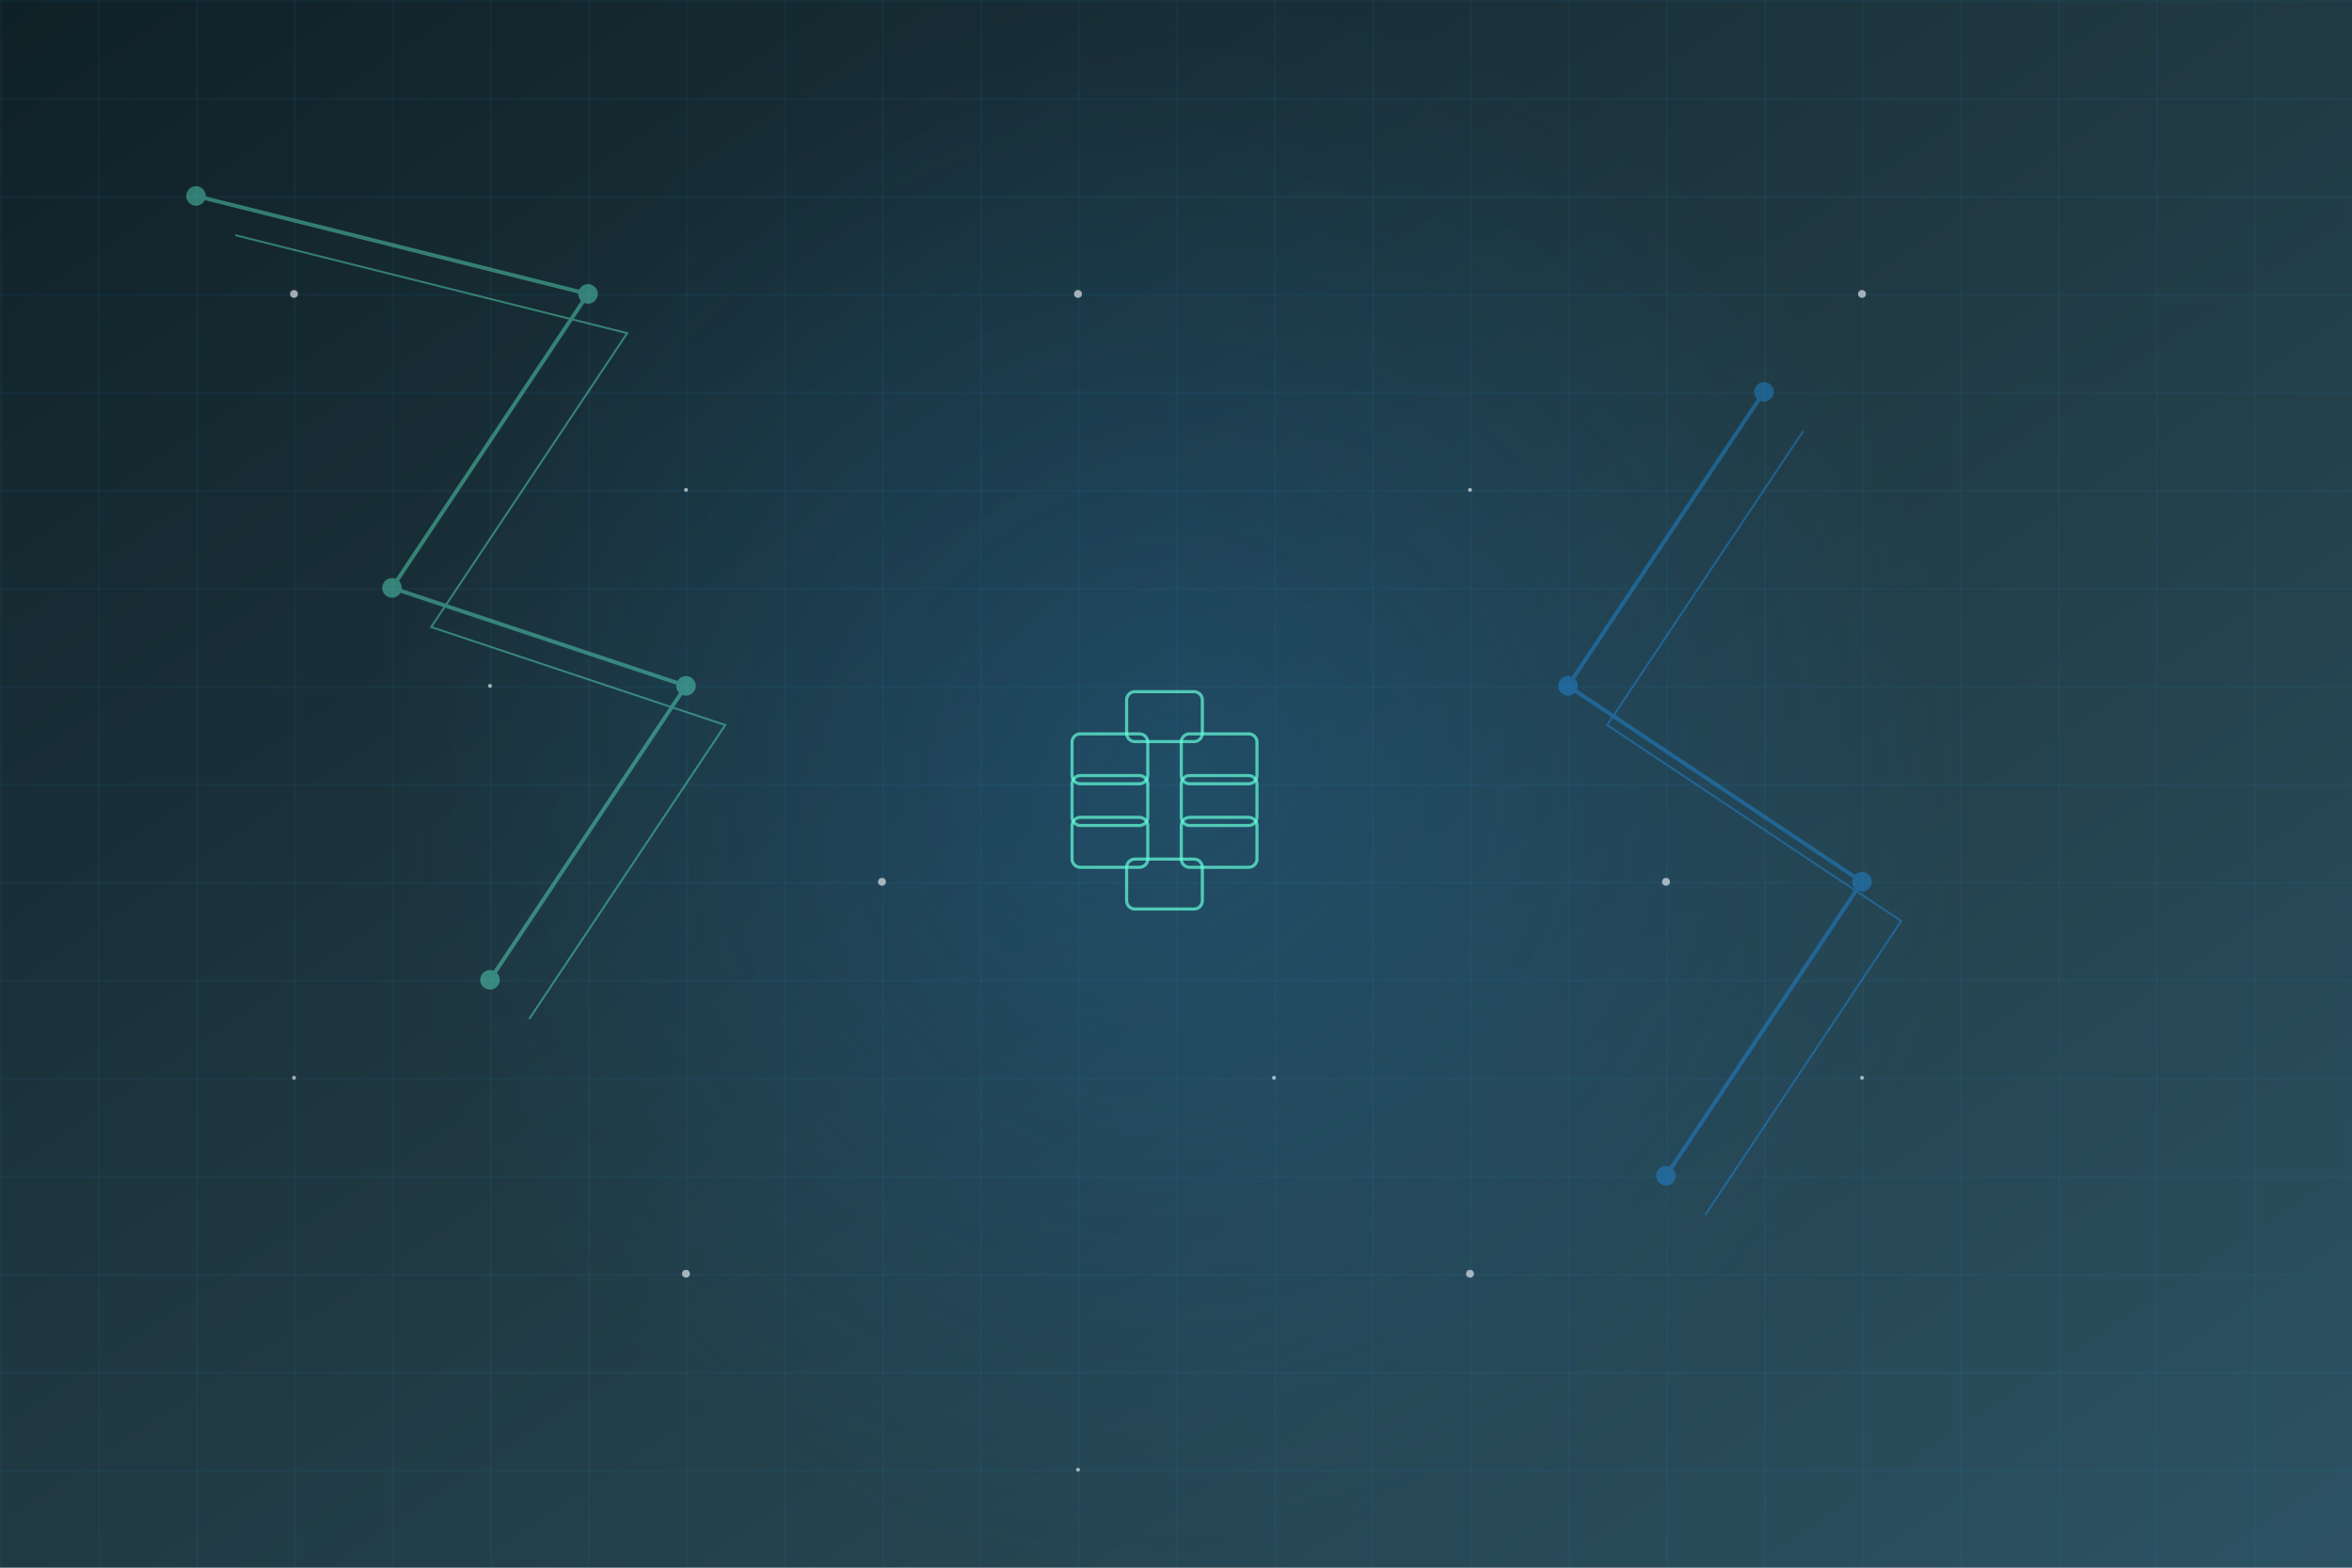 <svg xmlns="http://www.w3.org/2000/svg" viewBox="0 0 1200 800">
  <!-- 深色漸變背景 -->
  <defs>
    <linearGradient id="bg-gradient" x1="0%" y1="0%" x2="100%" y2="100%">
      <stop offset="0%" stop-color="#0F2027" />
      <stop offset="50%" stop-color="#203A43" />
      <stop offset="100%" stop-color="#2C5364" />
    </linearGradient>
    
    <!-- 網格線條模式 -->
    <pattern id="grid" width="50" height="50" patternUnits="userSpaceOnUse">
      <path d="M 50 0 L 0 0 0 50" fill="none" stroke="#2c97d4" stroke-width="0.5" opacity="0.3" />
    </pattern>
    
    <!-- 中央圓形光暈 -->
    <radialGradient id="radial-glow" cx="50%" cy="50%" r="50%" fx="50%" fy="50%">
      <stop offset="0%" stop-color="#2196F3" stop-opacity="0.2" />
      <stop offset="100%" stop-color="#2196F3" stop-opacity="0" />
    </radialGradient>
  </defs>
  
  <!-- 背景矩形 -->
  <rect width="1200" height="800" fill="url(#bg-gradient)" />
  
  <!-- 網格圖案覆蓋 -->
  <rect width="1200" height="800" fill="url(#grid)" />
  
  <!-- 中央光暈 -->
  <circle cx="600" cy="400" r="400" fill="url(#radial-glow)" />
  
  <!-- 抽象科技線條 - 左側 -->
  <g opacity="0.4">
    <path d="M 100,100 L 300,150 L 200,300 L 350,350 L 250,500" fill="none" stroke="#64ffda" stroke-width="2" />
    <path d="M 120,120 L 320,170 L 220,320 L 370,370 L 270,520" fill="none" stroke="#64ffda" stroke-width="1" />
    <circle cx="100" cy="100" r="5" fill="#64ffda" />
    <circle cx="300" cy="150" r="5" fill="#64ffda" />
    <circle cx="200" cy="300" r="5" fill="#64ffda" />
    <circle cx="350" cy="350" r="5" fill="#64ffda" />
    <circle cx="250" cy="500" r="5" fill="#64ffda" />
  </g>
  
  <!-- 抽象科技線條 - 右側 -->
  <g opacity="0.4">
    <path d="M 900,200 L 800,350 L 950,450 L 850,600" fill="none" stroke="#2196F3" stroke-width="2" />
    <path d="M 920,220 L 820,370 L 970,470 L 870,620" fill="none" stroke="#2196F3" stroke-width="1" />
    <circle cx="900" cy="200" r="5" fill="#2196F3" />
    <circle cx="800" cy="350" r="5" fill="#2196F3" />
    <circle cx="950" cy="450" r="5" fill="#2196F3" />
    <circle cx="850" cy="600" r="5" fill="#2196F3" />
  </g>
  
  <!-- 浮動粒子效果 -->
  <g opacity="0.6">
    <circle cx="150" cy="150" r="2" fill="#ffffff" />
    <circle cx="350" cy="250" r="1" fill="#ffffff" />
    <circle cx="550" cy="150" r="2" fill="#ffffff" />
    <circle cx="750" cy="250" r="1" fill="#ffffff" />
    <circle cx="950" cy="150" r="2" fill="#ffffff" />
    <circle cx="250" cy="350" r="1" fill="#ffffff" />
    <circle cx="450" cy="450" r="2" fill="#ffffff" />
    <circle cx="650" cy="550" r="1" fill="#ffffff" />
    <circle cx="850" cy="450" r="2" fill="#ffffff" />
    <circle cx="150" cy="550" r="1" fill="#ffffff" />
    <circle cx="350" cy="650" r="2" fill="#ffffff" />
    <circle cx="550" cy="750" r="1" fill="#ffffff" />
    <circle cx="750" cy="650" r="2" fill="#ffffff" />
    <circle cx="950" cy="550" r="1" fill="#ffffff" />
  </g>
  
  <!-- GPU圖形圖示 -->
  <g transform="translate(600, 400) scale(0.2) translate(-256, -256)">
    <path d="M462.6,256.1c0-11.7-9.5-21.2-21.2-21.2H290.6c-11.7,0-21.2,9.5-21.2,21.2v85c0,11.7,9.5,21.2,21.2,21.2h150.8
    c11.7,0,21.2-9.5,21.2-21.2V256.1z" fill="none" stroke="#64ffda" stroke-width="8" opacity="0.7"/>
    <path d="M462.6,149.6c0-11.7-9.5-21.2-21.2-21.2H290.6c-11.7,0-21.2,9.5-21.2,21.2v85c0,11.7,9.5,21.2,21.2,21.2h150.8
    c11.7,0,21.2-9.5,21.2-21.2V149.6z" fill="none" stroke="#64ffda" stroke-width="8" opacity="0.7"/>
    <path d="M462.6,362.7c0-11.7-9.5-21.2-21.2-21.2H290.6c-11.7,0-21.2,9.5-21.2,21.2v85c0,11.7,9.5,21.2,21.2,21.2h150.8
    c11.7,0,21.2-9.5,21.2-21.2V362.7z" fill="none" stroke="#64ffda" stroke-width="8" opacity="0.7"/>
    <path d="M183.9,256.1c0-11.7-9.5-21.2-21.2-21.2H12c-11.7,0-21.2,9.5-21.2,21.2v85c0,11.7,9.5,21.2,21.2,21.2h150.8
    c11.7,0,21.2-9.5,21.2-21.2V256.1z" fill="none" stroke="#64ffda" stroke-width="8" opacity="0.7"/>
    <path d="M183.9,149.6c0-11.7-9.5-21.2-21.2-21.2H12c-11.7,0-21.2,9.5-21.2,21.2v85c0,11.7,9.5,21.2,21.2,21.2h150.8
    c11.7,0,21.2-9.5,21.2-21.2V149.6z" fill="none" stroke="#64ffda" stroke-width="8" opacity="0.7"/>
    <path d="M183.9,362.7c0-11.7-9.5-21.2-21.2-21.2H12c-11.7,0-21.2,9.5-21.2,21.2v85c0,11.7,9.5,21.2,21.2,21.2h150.8
    c11.7,0,21.2-9.5,21.2-21.2V362.7z" fill="none" stroke="#64ffda" stroke-width="8" opacity="0.7"/>
    <path d="M323.2,42c0-11.7-9.5-21.2-21.2-21.2H151.2c-11.7,0-21.2,9.5-21.2,21.2v85c0,11.7,9.5,21.2,21.2,21.2H302
    c11.7,0,21.2-9.5,21.2-21.2V42z" fill="none" stroke="#64ffda" stroke-width="8" opacity="0.7"/>
    <path d="M323.2,469.2c0-11.7-9.5-21.2-21.2-21.2H151.2c-11.7,0-21.2,9.5-21.2,21.2v85c0,11.7,9.5,21.2,21.2,21.2H302
    c11.7,0,21.2-9.5,21.2-21.2V469.2z" fill="none" stroke="#64ffda" stroke-width="8" opacity="0.7"/>
  </g>
</svg>
